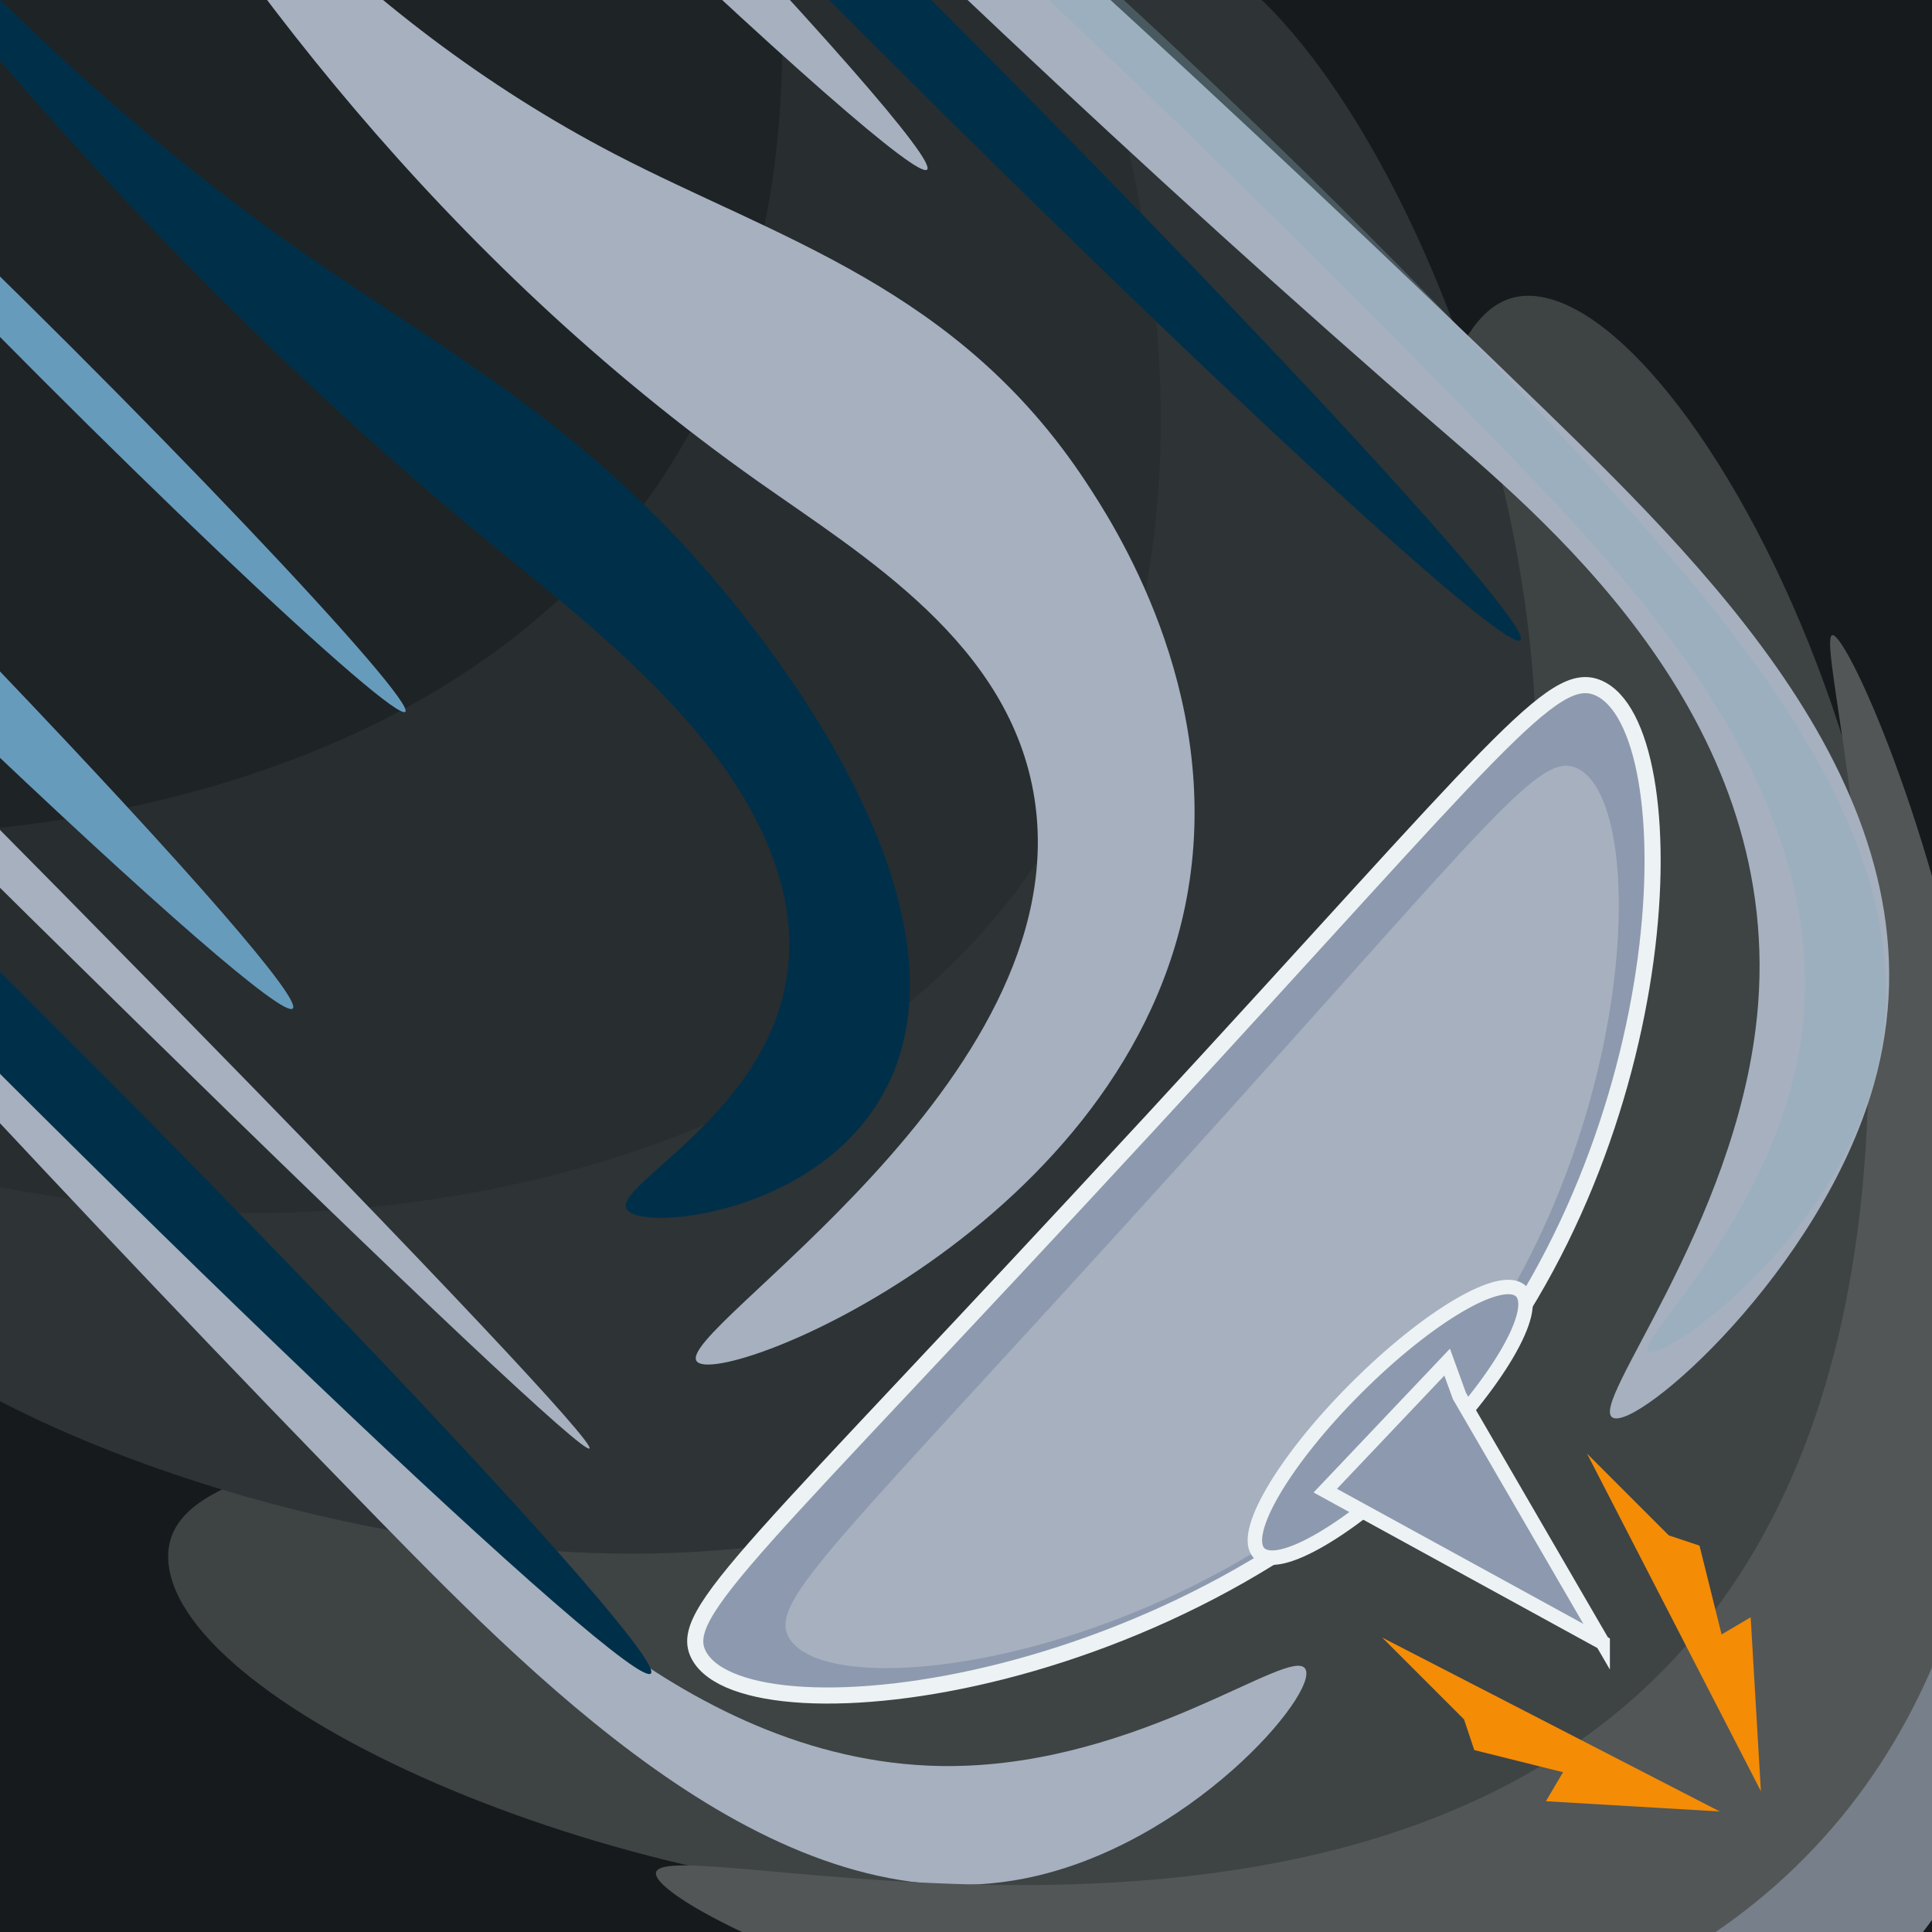 <?xml version="1.0" encoding="UTF-8"?>
<svg id="_Шар_2" data-name="Шар 2" xmlns="http://www.w3.org/2000/svg" xmlns:xlink="http://www.w3.org/1999/xlink" viewBox="0 0 50 50">
  <rect x="0" y="0" width="50" height="50" fill="#808080" stroke="none"/>
  <defs>
    <clipPath id="clippath">
      <rect width="50" height="50" fill="none"/>
    </clipPath>
  </defs>
  <g clip-path="url(#clippath)">
    <rect width="50" height="50" fill="#161a1d"/>
    <g>
      <g>
        <path d="M39.778,7.668c4.645,.556,13.137,17.75,7.735,29.863-5.022,11.261-19.181,11.688-21.249,11.717-10.068,.141-21.581-5.036-21.905-8.809-.352-4.103,12.939-1.836,23.211-11.561,9.95-9.419,8.197-21.691,12.208-21.21Z" fill="#3e4344"/>
        <path d="M30.285-1.374c4.645,.556,13.137,17.75,7.735,29.863-5.022,11.261-19.181,11.688-21.249,11.717-10.068,.141-21.581-5.036-21.905-8.809-.352-4.103,12.939-1.836,23.211-11.561C28.027,10.417,26.274-1.854,30.285-1.374Z" fill="#2e3335"/>
        <path d="M20.566-10.189c4.645,.556,13.137,17.75,7.735,29.863-5.022,11.261-19.181,11.688-21.249,11.717-10.068,.141-21.581-5.036-21.905-8.809-.352-4.103,12.939-1.836,23.211-11.561C18.308,1.601,16.556-10.67,20.566-10.189Z" fill="#282d30"/>
        <path d="M10.77-19.986c4.645,.556,13.137,17.75,7.735,29.863C13.482,21.138-.677,21.565-2.745,21.594c-10.068,.141-21.581-5.036-21.905-8.809-.352-4.103,12.939-1.836,23.211-11.561C8.512-8.195,6.759-20.466,10.77-19.986Z" fill="#1e2326"/>
      </g>
      <path d="M29.685,29.145c9.044-9.798,10.498-11.862,11.684-11.34,2.355,1.036,2.123,11.582-3.683,18.415-6.424,7.56-18.305,8.968-19.594,6.629-.61-1.107,1.382-2.642,11.592-13.704Z" fill="#8d99ae" stroke="#edf2f4" stroke-miterlimit="10" stroke-width=".417"/>
      <path d="M30.48,30.204c8.12-8.978,9.352-10.764,10.326-10.326,1.995,.897,1.562,10.52-3.955,16.697-5.604,6.274-15.321,7.725-16.432,5.809-.551-.949,1.207-2.389,10.061-12.18Z" fill="#a6b0bf"/>
      <ellipse cx="6.518" cy="-13.086" rx=".936" ry="24.714" transform="translate(11.162 .776) rotate(-45)" fill="#a6b0bf"/>
      <ellipse cx="-7.516" cy="14.715" rx=".562" ry="32.203" transform="translate(-12.606 -1.004) rotate(-45)" fill="#a6b0bf"/>
      <path d="M24.647,45.706c-6.842,.059-12.049-5.903-14.563-8.738C-3.504,21.647-19.509,6.27-19.836,6.519c-.324,.247,13.82,16.62,29.655,32.832,4.394,4.499,10.402,10.494,16.681,9.267,4.272-.834,7.654-4.813,7.281-5.428-.371-.613-4.257,2.473-9.135,2.515Z" fill="#a6b0bf"/>
      <g>
        <ellipse cx="35.978" cy="36.809" rx="4.792" ry="1.25" transform="translate(-15.49 36.222) rotate(-45)" fill="#8d99ae" stroke="#edf2f4" stroke-miterlimit="10" stroke-width=".374"/>
        <path d="M41.477,42.513c-2.393-1.312-4.786-2.623-7.179-3.935l3.154-3.326c.106,.292,.212,.584,.318,.876,1.236,2.129,2.471,4.257,3.707,6.386Z" fill="#8d99ae" stroke="#edf2f4" stroke-miterlimit="10" stroke-width=".374"/>
      </g>
      <path d="M48.22,51.651c-7.377,6.534-19.865,1.573-19.858,.265,.006-1.187,10.292,.752,16.946-5.825,5.727-5.662,4.951-13.865,5.825-13.768,1.08,.12,4.384,12.866-2.913,19.329Z" fill="#a6b0bf" opacity=".67"/>
      <path d="M45.928,48.812c-10.464,9.224-29.058,.911-28.952-.338,.101-1.188,17.165,3.758,26.039-5.222,9.026-9.135,3.732-26.762,4.41-26.815,.764-.061,10.118,22.136-1.497,32.376Z" fill="#525656"/>
      <ellipse cx="23.066" cy=".285" rx=".936" ry="23.029" transform="translate(6.554 16.394) rotate(-45)" fill="#003049"/>
      <ellipse cx="-8.707" cy="9.817" rx=".936" ry="23.029" transform="translate(-9.492 -3.282) rotate(-45)" fill="#669bbc"/>
      <ellipse cx=".56" cy="27.027" rx=".936" ry="23.029" transform="translate(-18.947 8.312) rotate(-45)" fill="#003049"/>
      <path d="M18.035,35.235c-.65-.769,9.875-7.217,8.738-14.563-.62-4.005-4.395-6.263-7.149-8.208C3.27,.912-2.978-17.917-2.882-17.985c.086-.06,5.112,14.858,18.799,21.976,4.202,2.185,8.871,3.455,12.18,8.473,.682,1.035,3.54,5.369,2.648,10.591-1.479,8.659-12.096,12.905-12.709,12.18Z" fill="#a6b0bf"/>
      <path d="M16.243,31.325c-.676-.743,6.127-3.47,3.629-9.454-1.362-3.263-4.805-5.853-7.381-7.976C-2.811,1.289-11.817-14.781-11.757-14.813c.054-.028,7.249,12.721,19.496,21.28,3.759,2.627,7.684,4.642,11.367,9.286,.76,.958,3.941,4.968,4.389,8.849,.744,6.436-6.615,7.423-7.252,6.723Z" fill="#003049"/>
      <ellipse cx="1.487" cy="9.42" rx=".562" ry="12.731" transform="translate(-6.225 3.81) rotate(-45)" fill="#669bbc"/>
      <g>
        <path d="M45.469,26.336c.78-7.563-5.261-12.691-8.129-15.171C21.838-2.242,6.527-18.313,6.835-18.699c.306-.383,16.912,13.528,33.164,29.323,4.51,4.384,10.503,10.392,8.493,17.455-1.368,4.806-6.116,8.956-6.756,8.609-.638-.346,3.176-4.96,3.732-10.352Z" fill="#a6b0bf"/>
        <path d="M46.631,26.762c.813-6.166-4.283-11.585-7.414-14.827C23.963-3.861,10.92-14.389,11.052-14.577c.137-.195,14.925,10.156,29.889,26.427,4.365,4.747,8.918,10.185,7.654,15.732-1.027,4.508-5.573,7.675-5.936,7.389-.348-.275,3.362-3.58,3.972-8.208Z" fill="#84b0bf" opacity=".31"/>
      </g>
      <polygon points="41.071 37.618 45.572 46.356 45.307 41.855 44.555 42.299 43.983 40.001 43.189 39.736 41.071 37.618" fill="#f48c06"/>
      <polygon points="35.771 42.38 44.508 46.881 40.007 46.616 40.451 45.865 38.154 45.292 37.889 44.498 35.771 42.38" fill="#f48c06"/>
    </g>
  </g>
</svg>